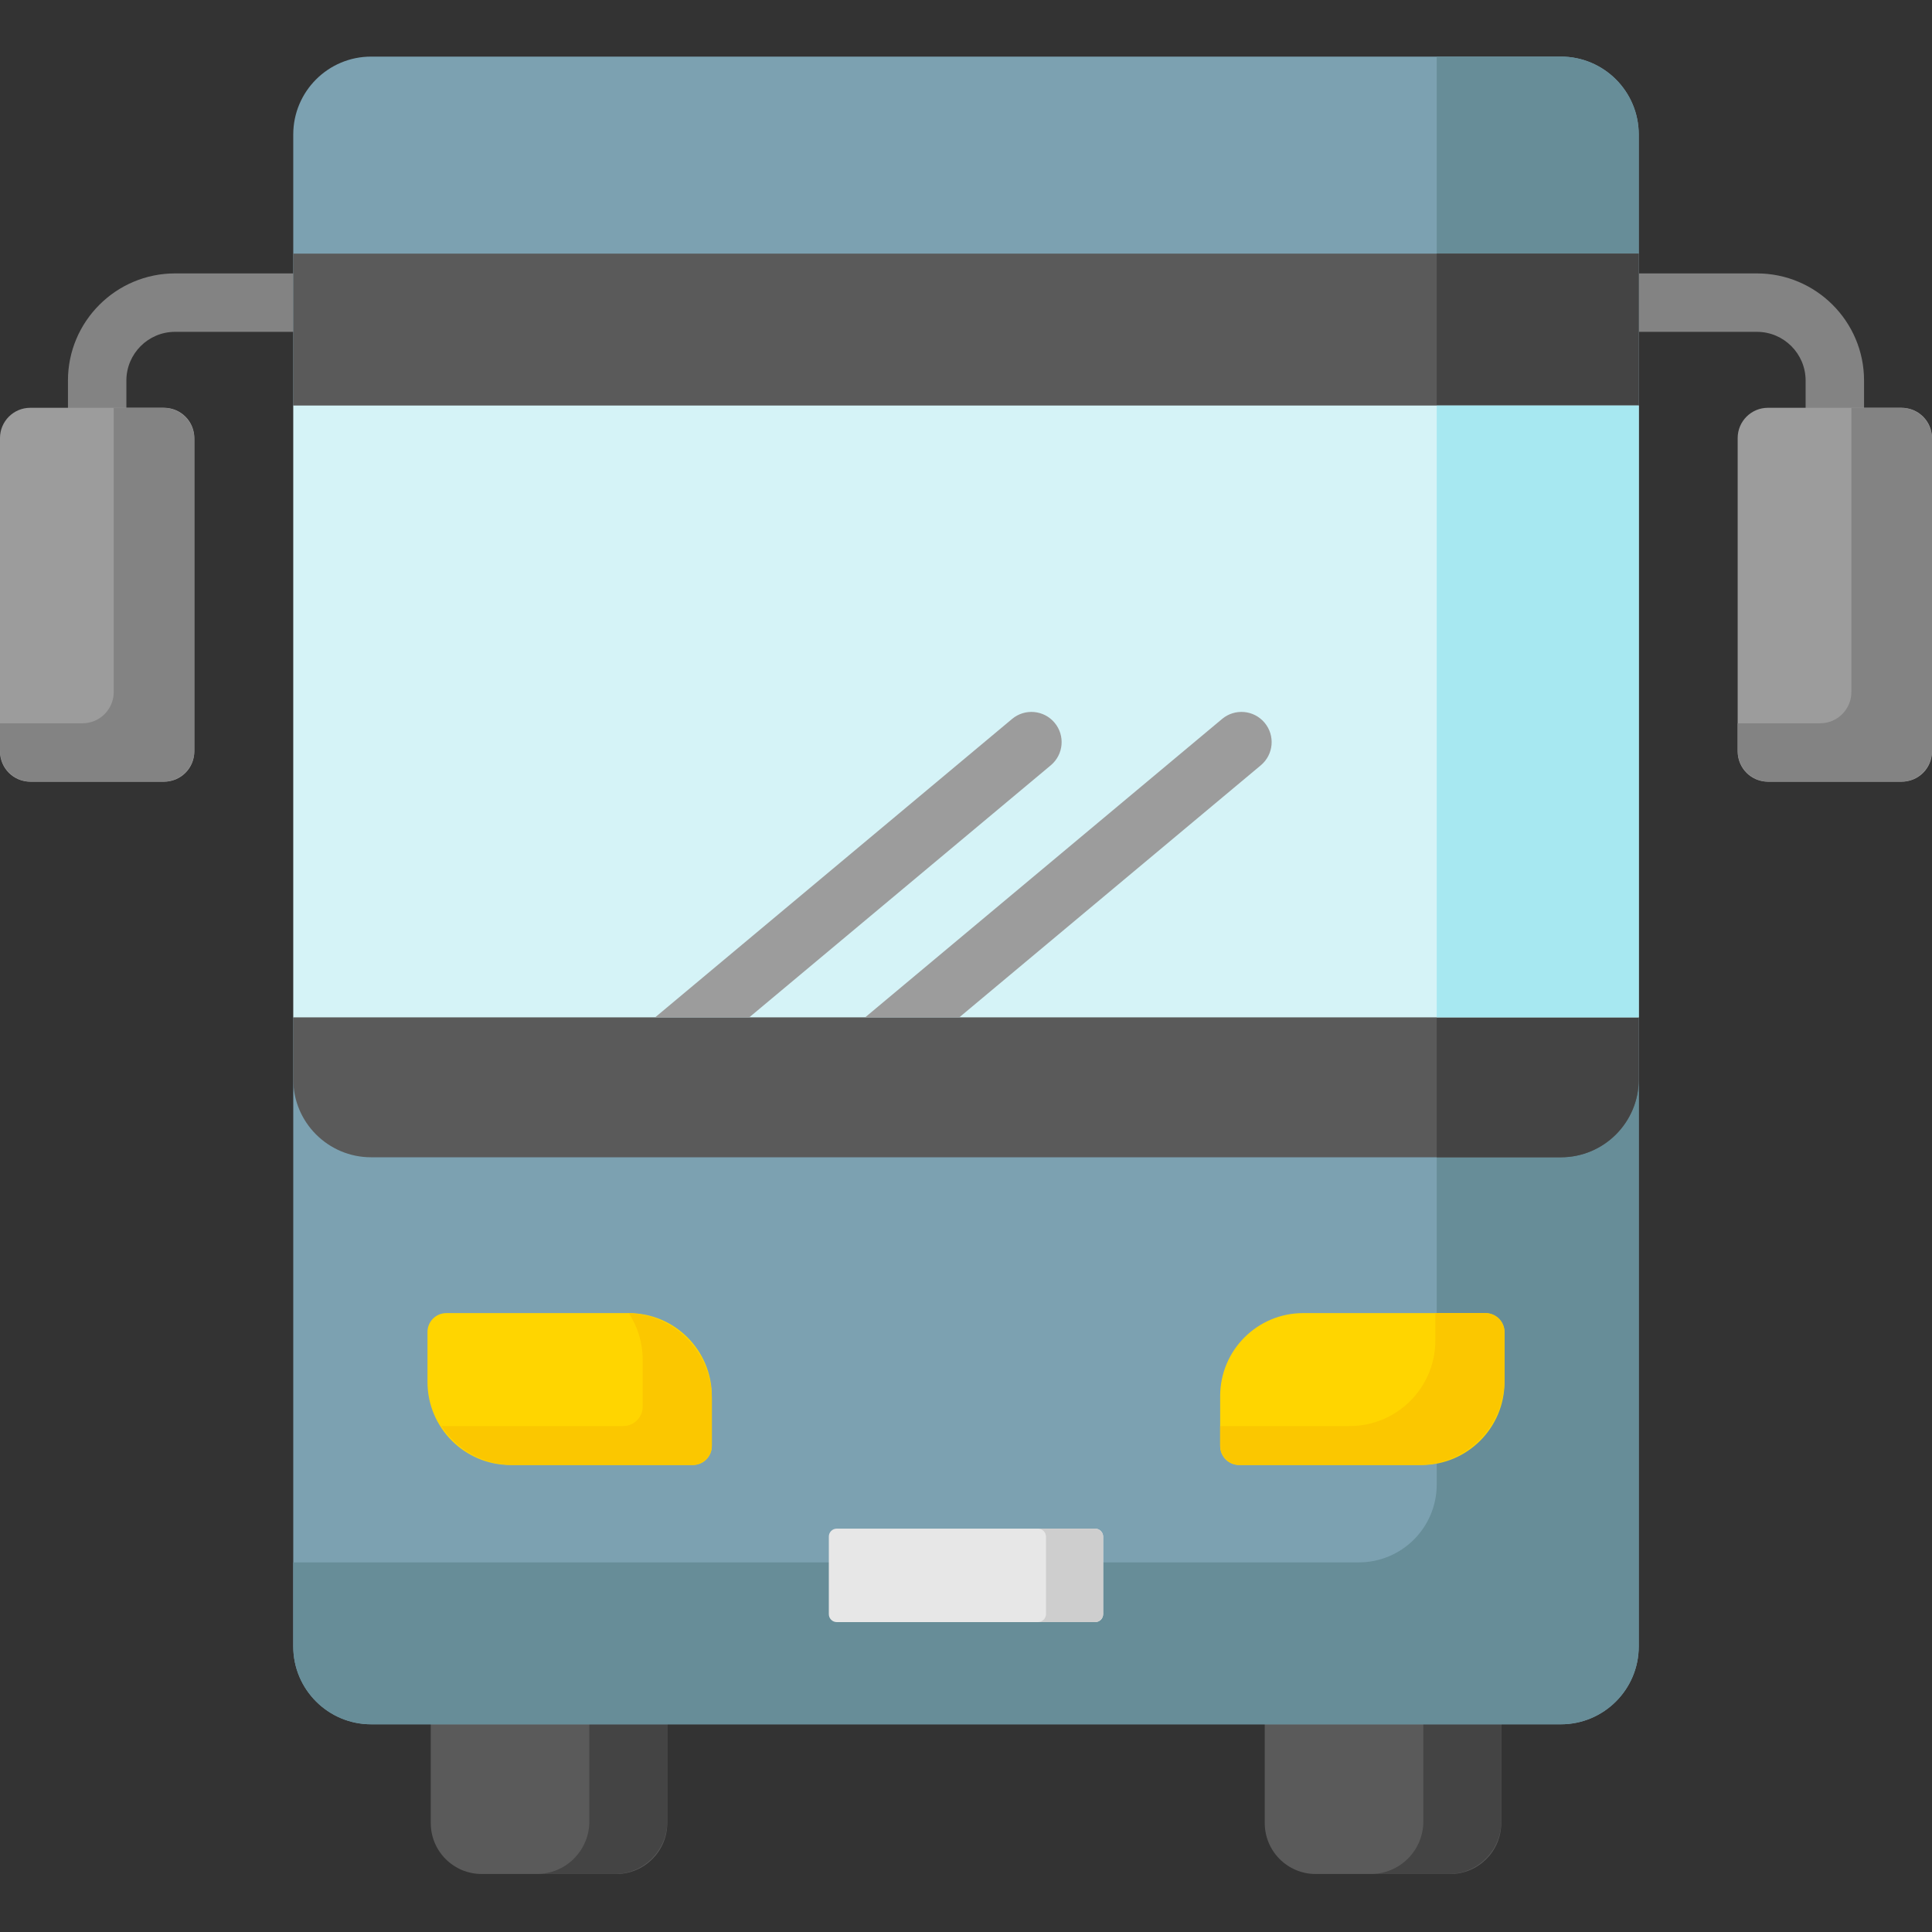 <svg height="512pt" viewBox="0 -15 512 512" width="512pt" xmlns="http://www.w3.org/2000/svg"><rect x="0" y="-15" width="512" height="512" fill="#333333" stroke="none"/><path d="m25.75 106.402c-4.277 0-7.742-3.465-7.742-7.742v-12.816c0-15.652 12.734-28.387 28.387-28.387h34.809c4.277 0 7.742 3.469 7.742 7.742 0 4.277-3.465 7.742-7.742 7.742h-34.809c-7.113 0-12.902 5.789-12.902 12.902v12.816c0 4.277-3.465 7.742-7.742 7.742zm0 0" fill="#838383"/><path d="m486.25 106.402c-4.277 0-7.742-3.465-7.742-7.742v-12.816c0-7.113-5.789-12.902-12.902-12.902h-34.809c-4.277 0-7.742-3.465-7.742-7.742 0-4.273 3.465-7.742 7.742-7.742h34.809c15.652 0 28.387 12.734 28.387 28.387v12.816c0 4.277-3.465 7.742-7.742 7.742zm0 0" fill="#838383"/><path d="m163.328 481.629h-35.672c-7.457 0-13.5-6.043-13.5-13.5v-38.113h62.672v38.113c0 7.457-6.043 13.5-13.5 13.5zm0 0" fill="#5a5a5a"/><path d="m156.184 430.016v37.676c0 7.695-6.238 13.938-13.934 13.938h20.645c7.695 0 13.934-6.242 13.934-13.938v-37.676zm0 0" fill="#444"/><path d="m384.344 481.629h-35.672c-7.457 0-13.5-6.043-13.5-13.5v-38.113h62.672v38.113c0 7.457-6.043 13.5-13.5 13.5zm0 0" fill="#5a5a5a"/><path d="m377.199 430.016v37.676c0 7.695-6.238 13.938-13.938 13.938h20.645c7.699 0 13.938-6.242 13.938-13.938v-37.676zm0 0" fill="#444"/><path d="m413.641 441.957h-315.281c-11.402 0-20.645-9.242-20.645-20.645v-166.703l11.23-13.238v-138.281l-11.23-10.621v-71.824c0-11.402 9.242-20.645 20.645-20.645h315.281c11.402 0 20.645 9.242 20.645 20.645v71.824l-9.258 13.934v135.379l9.258 12.828v166.703c0 11.402-9.242 20.645-20.645 20.645zm0 0" fill="#7ca1b1"/><path d="m413.641 0h-32.895v378.402c0 11.402-9.242 20.645-20.645 20.645h-282.387v22.262c0 11.402 9.242 20.645 20.645 20.645h315.281c11.402 0 20.645-9.242 20.645-20.645v-400.664c0-11.402-9.242-20.645-20.645-20.645zm0 0" fill="#678d98"/><path d="m98.359 291.691h315.281c11.402 0 20.645-9.242 20.645-20.645v-16.438l-14.562-12.828v-135.379l14.562-13.934v-40.258h-356.57v40.258l11.23 11.438v137.465l-11.23 13.238v16.438c0 11.402 9.242 20.645 20.645 20.645zm0 0" fill="#5a5a5a"/><path d="m434.285 271.047v-218.836h-53.539v239.48h32.895c11.402 0 20.645-9.242 20.645-20.645zm0 0" fill="#444"/><path d="m77.715 92.469h356.57v162.141h-356.57zm0 0" fill="#d5f3f7"/><path d="m380.746 92.469h53.539v162.141h-53.539zm0 0" fill="#a7e8f1"/><path d="m43.48 192.16h-35.461c-4.43 0-8.02-3.59-8.02-8.02v-83.051c0-4.43 3.59-8.02 8.02-8.02h35.461c4.43 0 8.02 3.59 8.02 8.02v83.051c0 4.43-3.59 8.02-8.02 8.02zm0 0" fill="#9c9c9c"/><path d="m43.223 93.07h-13.086v75.328c0 4.574-3.707 8.281-8.281 8.281h-21.855v7.203c0 4.57 3.707 8.277 8.277 8.277h34.945c4.57 0 8.277-3.707 8.277-8.277v-82.535c0-4.57-3.707-8.277-8.277-8.277zm0 0" fill="#838383"/><path d="m503.98 192.16h-35.461c-4.43 0-8.02-3.59-8.02-8.02v-83.051c0-4.43 3.59-8.02 8.02-8.02h35.461c4.43 0 8.02 3.59 8.02 8.02v83.051c0 4.43-3.59 8.02-8.02 8.02zm0 0" fill="#9c9c9c"/><path d="m503.719 93.07h-13.086v75.328c0 4.574-3.707 8.281-8.277 8.281h-21.855v7.203c0 4.57 3.707 8.277 8.277 8.277h34.941c4.574 0 8.281-3.707 8.281-8.277v-82.535c0-4.57-3.707-8.277-8.281-8.277zm0 0" fill="#838383"/><path d="m183.645 373.242h-48.355c-12.148 0-22-9.852-22-22v-13.258c0-2.762 2.238-5 5-5h48.355c12.152 0 22 9.848 22 22v13.258c0 2.762-2.238 5-5 5zm0 0" fill="#ffd500"/><path d="m328.355 373.242h48.355c12.148 0 22-9.852 22-22v-13.258c0-2.762-2.238-5-5-5h-48.355c-12.152 0-22 9.848-22 22v13.258c0 2.762 2.238 5 5 5zm0 0" fill="#ffd500"/><path d="m166.652 333c2.32 3.559 3.668 7.805 3.668 12.371v12.387c0 2.848-2.309 5.16-5.16 5.16h-47.484c-.238 0-.48-.012-.719-.02 4.051 6.223 11.062 10.344 19.043 10.344h47.484c2.852 0 5.16-2.312 5.16-5.164v-12.387c0-12.301-9.781-22.309-21.992-22.691zm0 0" fill="#fbc700"/><path d="m393.547 332.984h-13.16v7.227c0 12.539-10.168 22.707-22.711 22.707h-34.32v5.16c0 2.852 2.309 5.164 5.16 5.164h47.484c12.543 0 22.711-10.168 22.711-22.711v-12.387c0-2.852-2.312-5.16-5.164-5.16zm0 0" fill="#fbc700"/><path d="m290.242 414.875h-68.484c-1.164 0-2.109-.941-2.109-2.105v-20.562c0-1.164.945-2.105 2.109-2.105h68.484c1.164 0 2.109.941 2.109 2.105v20.562c0 1.164-.945 2.105-2.109 2.105zm0 0" fill="#e7e7e7"/><path d="m290.176 390.102h-15.141c1.199 0 2.176.973 2.176 2.176v20.422c0 1.203-.977 2.176-2.176 2.176h15.141c1.199 0 2.176-.973 2.176-2.176v-20.422c0-1.203-.977-2.176-2.176-2.176zm0 0" fill="#cecece"/><g fill="#9c9c9c"><path d="m198.562 254.609 79.91-66.801c3.391-2.836 3.844-7.879 1.008-11.27-2.832-3.391-7.879-3.844-11.27-1.008l-94.594 79.078zm0 0"/><path d="m254.223 254.609 79.91-66.801c3.387-2.836 3.84-7.879 1.004-11.27-2.832-3.395-7.879-3.844-11.27-1.008l-94.594 79.078zm0 0"/></g></svg>